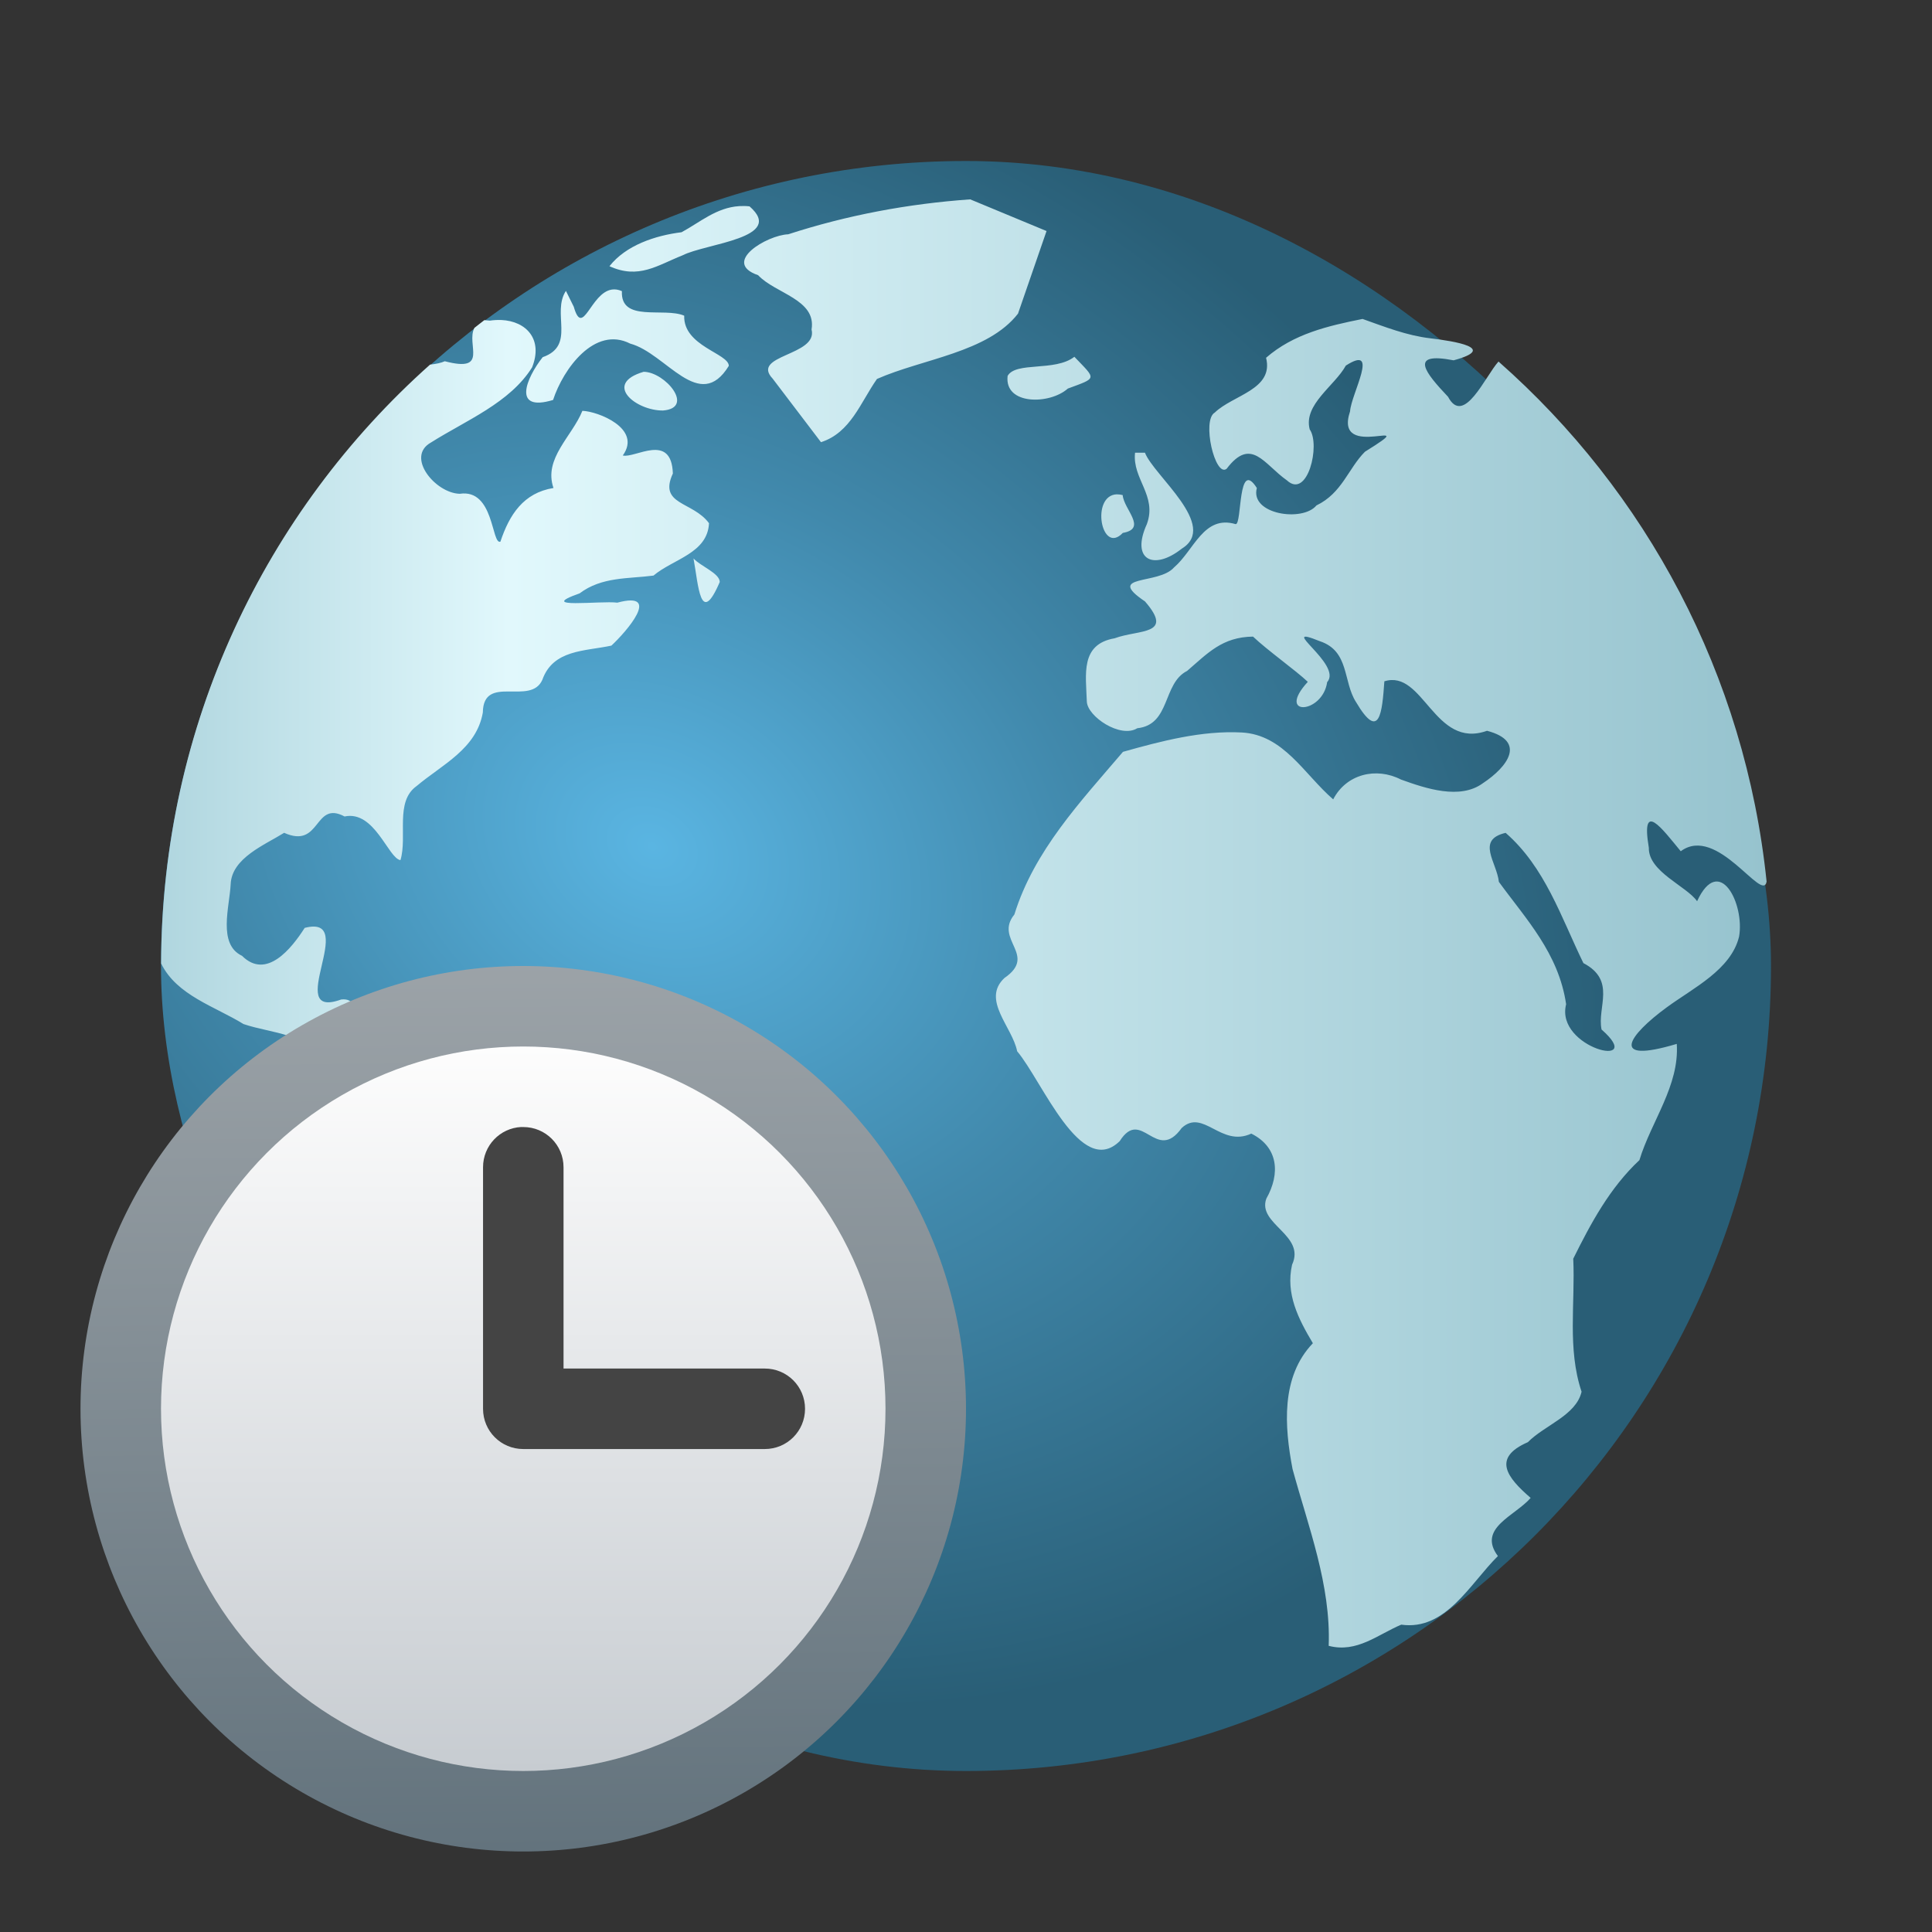 <?xml version="1.0" encoding="UTF-8" standalone="no"?>
<!-- Created with Inkscape (http://www.inkscape.org/) -->

<svg
   width="48"
   height="48"
   viewBox="0 0 48 48"
   version="1.1"
   id="svg2535"
   inkscape:version="1.2 (1:1.2.1+202207142221+cd75a1ee6d)"
   sodipodi:docname="preferences-system-time.svg"
   xmlns:inkscape="http://www.inkscape.org/namespaces/inkscape"
   xmlns:sodipodi="http://sodipodi.sourceforge.net/DTD/sodipodi-0.dtd"
   xmlns:xlink="http://www.w3.org/1999/xlink"
   xmlns="http://www.w3.org/2000/svg"
   xmlns:svg="http://www.w3.org/2000/svg">
  <rect x="0" y="0" width="48" height="48" fill="#333333" stroke="none"/>
  <sodipodi:namedview
     id="namedview2537"
     pagecolor="#ffffff"
     bordercolor="#000000"
     borderopacity="0.25"
     inkscape:showpageshadow="2"
     inkscape:pageopacity="0.0"
     inkscape:pagecheckerboard="0"
     inkscape:deskcolor="#d1d1d1"
     inkscape:document-units="px"
     showgrid="false"
     inkscape:zoom="17.375"
     inkscape:cx="23.971223"
     inkscape:cy="24"
     inkscape:window-width="1920"
     inkscape:window-height="1012"
     inkscape:window-x="0"
     inkscape:window-y="0"
     inkscape:window-maximized="1"
     inkscape:current-layer="svg2535" />
  <defs
     id="defs2532">
    <radialGradient
       id="radialGradient875"
       cx="20.107"
       cy="28.705"
       r="28"
       gradientTransform="matrix(0.789,0.446,-0.351,0.622,10.419,-5.797)"
       gradientUnits="userSpaceOnUse">
      <stop
         stop-color="#5ab5e2"
         offset="0"
         id="stop2" />
      <stop
         stop-color="#4189ac"
         offset=".459"
         id="stop4" />
      <stop
         stop-color="#295e76"
         offset="1"
         id="stop6" />
    </radialGradient>
    <linearGradient
       id="linearGradient883"
       x1="4"
       x2="59.861"
       y1="31.36"
       y2="31.36"
       gradientTransform="matrix(0.714,0,0,0.714,1.144,1.095)"
       gradientUnits="userSpaceOnUse">
      <stop
         stop-color="#b0d6df"
         offset="0"
         id="stop9" />
      <stop
         stop-color="#e1f8fc"
         offset=".217"
         id="stop11" />
      <stop
         stop-color="#96c3ce"
         offset="1"
         id="stop13" />
    </linearGradient>
    <linearGradient
       inkscape:collect="always"
       xlink:href="#linearGradient1611"
       id="linearGradient1109"
       x1="1.837"
       y1="2.358"
       x2="1.867"
       y2="5.556"
       gradientUnits="userSpaceOnUse"
       gradientTransform="matrix(6.929,0,0,6.929,0.167,7.5)" />
    <linearGradient
       inkscape:collect="always"
       id="linearGradient1611">
      <stop
         style="stop-color:#9ca3a8;stop-opacity:1;"
         offset="0"
         id="stop1607" />
      <stop
         style="stop-color:#63737d;stop-opacity:1"
         offset="1"
         id="stop1609" />
    </linearGradient>
    <linearGradient
       inkscape:collect="always"
       xlink:href="#linearGradient3161"
       id="linearGradient3163"
       x1="8.467"
       y1="15.346"
       x2="8.467"
       y2="1.587"
       gradientUnits="userSpaceOnUse"
       gradientTransform="matrix(1.308,0,0,1.308,1.923,23.923)" />
    <linearGradient
       inkscape:collect="always"
       id="linearGradient3161">
      <stop
         style="stop-color:#c7ccd1;stop-opacity:1;"
         offset="0"
         id="stop3157" />
      <stop
         style="stop-color:#fdfdfd;stop-opacity:1"
         offset="1"
         id="stop3159" />
    </linearGradient>
    <radialGradient
       id="radialGradient875-3"
       cx="20.107"
       cy="28.705"
       r="28"
       gradientTransform="matrix(0.513,0.29,-0.228,0.404,6.173,-4.368)"
       gradientUnits="userSpaceOnUse">
      <stop
         stop-color="#5ab5e2"
         offset="0"
         id="stop2-6" />
      <stop
         stop-color="#4189ac"
         offset=".459"
         id="stop4-7" />
      <stop
         stop-color="#295e76"
         offset="1"
         id="stop6-5" />
    </radialGradient>
  </defs>
  <rect
     x="4"
     y="4"
     width="40"
     height="40"
     rx="20"
     ry="20"
     fill="url(#radialGradient875)"
     id="rect30"
     style="fill:url(#radialGradient875);stroke-width:0.714" />
  <path
     id="path32"
     style="fill:url(#linearGradient883);stroke-width:0.714"
     d="m 24.105,4.953 c -1.542,0.109 -3.051,0.391 -4.522,0.868 -0.525,0.02 -1.669,0.698 -0.748,1.016 0.428,0.458 1.452,0.601 1.328,1.349 0.165,0.657 -1.528,0.628 -0.965,1.223 0.4,0.526 0.799,1.052 1.199,1.577 0.738,-0.237 0.982,-0.99 1.391,-1.571 1.139,-0.503 2.751,-0.655 3.504,-1.623 C 25.528,7.108 25.765,6.424 26.001,5.74 25.369,5.477 24.737,5.215 24.105,4.953 Z M 18.366,5.121 c -0.567,0.036 -0.972,0.4 -1.433,0.649 -0.649,0.08 -1.382,0.322 -1.791,0.844 0.728,0.331 1.186,-0.021 1.815,-0.27 0.584,-0.299 2.571,-0.426 1.665,-1.217 -0.088,-0.01 -0.174,-0.011 -0.255,-0.006 z M 15.202,7.194 C 14.67,7.274 14.481,8.41 14.255,7.621 14.19,7.489 14.125,7.359 14.06,7.227 13.697,7.782 14.314,8.583 13.483,8.874 13.073,9.393 12.716,10.247 13.741,9.937 13.992,9.168 14.772,8.086 15.658,8.537 16.552,8.777 17.378,10.279 18.107,9.09 18.107,8.781 16.973,8.6 16.999,7.843 16.494,7.627 15.413,8.02 15.451,7.233 15.36,7.193 15.278,7.183 15.202,7.194 Z m 18.651,0.73 c -0.863,0.173 -1.717,0.371 -2.398,0.965 0.198,0.79 -0.82,0.922 -1.274,1.361 -0.329,0.186 0.006,1.62 0.294,1.397 0.613,-0.809 0.93,-0.111 1.499,0.288 0.513,0.476 0.837,-0.884 0.565,-1.268 -0.16,-0.618 0.619,-1.077 0.898,-1.584 0.856,-0.549 0.133,0.7 0.105,1.136 -0.432,1.289 1.917,0.041 0.37,1.004 -0.415,0.415 -0.567,1.028 -1.205,1.334 -0.344,0.42 -1.658,0.223 -1.481,-0.433 -0.48,-0.752 -0.363,0.906 -0.526,0.898 -0.795,-0.237 -1.034,0.651 -1.532,1.076 -0.382,0.439 -1.727,0.165 -0.721,0.844 0.734,0.847 -0.147,0.691 -0.754,0.916 -0.858,0.148 -0.713,0.897 -0.691,1.571 0.013,0.372 0.836,0.923 1.253,0.664 0.833,-0.089 0.623,-1.113 1.238,-1.424 0.511,-0.438 0.87,-0.843 1.638,-0.853 0.354,0.338 1.071,0.847 1.361,1.124 -0.802,0.874 0.369,0.802 0.481,0.006 0.396,-0.438 -1.303,-1.469 -0.183,-1.016 0.741,0.245 0.572,1.003 0.901,1.514 0.586,0.991 0.649,0.25 0.703,-0.517 0.974,-0.306 1.238,1.698 2.551,1.229 0.984,0.259 0.516,0.893 -0.105,1.304 -0.567,0.414 -1.412,0.132 -2.034,-0.093 -0.616,-0.316 -1.358,-0.136 -1.683,0.493 -0.72,-0.621 -1.229,-1.607 -2.275,-1.662 -0.99,-0.051 -1.992,0.212 -2.948,0.481 -1.059,1.243 -2.205,2.453 -2.698,4.041 -0.512,0.629 0.587,1.005 -0.246,1.577 -0.58,0.542 0.195,1.213 0.315,1.821 0.625,0.741 1.583,3.175 2.548,2.233 0.543,-0.858 0.903,0.563 1.541,-0.328 0.537,-0.49 0.974,0.491 1.728,0.141 0.67,0.334 0.727,0.99 0.373,1.617 -0.227,0.636 0.985,0.898 0.64,1.641 -0.163,0.726 0.156,1.343 0.517,1.95 -0.802,0.837 -0.705,2.076 -0.505,3.125 0.392,1.438 0.955,2.879 0.898,4.393 0.703,0.184 1.222,-0.282 1.803,-0.526 1.109,0.157 1.712,-1.025 2.401,-1.704 -0.517,-0.695 0.425,-0.995 0.814,-1.445 -0.583,-0.504 -0.971,-0.992 -0.069,-1.385 0.416,-0.423 1.197,-0.663 1.334,-1.253 -0.358,-1.068 -0.155,-2.201 -0.207,-3.305 0.442,-0.89 0.91,-1.761 1.644,-2.449 0.293,-0.965 0.997,-1.851 0.928,-2.888 -1.71,0.512 -1.194,-0.217 -0.246,-0.91 0.658,-0.482 1.594,-0.932 1.794,-1.755 0.144,-0.812 -0.491,-2.073 -1.043,-0.88 -0.268,-0.38 -1.212,-0.731 -1.199,-1.328 -0.202,-1.203 0.324,-0.481 0.793,0.087 0.905,-0.671 2.036,1.298 2.133,0.754 C 43.36,16.761 40.893,12.209 37.23,8.982 36.902,9.344 36.368,10.599 35.977,9.859 35.417,9.266 34.976,8.732 36.115,8.952 37.231,8.649 36.12,8.474 35.535,8.405 34.948,8.336 34.405,8.12 33.852,7.924 Z m -21.4,0.027 c -0.09,-0.004 -0.185,9.619e-4 -0.282,0.015 l -0.108,-0.009 -0.03,-0.003 c -0.083,0.062 -0.164,0.129 -0.246,0.192 -0.215,0.406 0.375,1.121 -0.736,0.829 -0.089,0.04 -0.214,0.068 -0.367,0.084 C 6.594,12.705 4.021,18.007 4.003,23.937 c 0.387,0.794 1.336,1.066 2.046,1.505 0.723,0.247 1.632,0.211 1.992,1.01 0.402,0.421 0.942,0.985 1.517,1.031 0.884,-0.283 1.008,0.519 0.562,1.112 -0.048,0.649 -0.769,1.172 -0.688,1.743 0.161,0.64 -0.807,1.344 -0.156,1.929 0.684,1.224 1.418,2.414 2.344,3.47 0.576,0.504 0.507,1.199 0.442,1.893 -0.228,0.733 0.463,1.157 0.835,1.689 -0.142,0.26 -0.272,0.638 -0.397,1.058 0.974,0.684 2.009,1.284 3.101,1.788 0.546,-0.79 1.029,-1.376 1.289,-1.382 0.52,-0.364 0.629,-1.187 0.986,-1.734 -0.011,-0.58 -0.381,-1.123 0.222,-1.755 0.455,-0.384 1.393,-0.127 1.562,-0.928 0.618,-0.636 0.117,-1.518 0.117,-2.29 0.48,-0.657 1.306,-1.162 1.214,-2.07 0.104,-1.354 -2.335,-1.294 -3.194,-2.115 -1.056,-0.03 -0.842,-1.47 -1.665,-1.662 -0.816,0.041 -1.111,-0.598 -1.4,-1.247 -0.45,-0.307 -1.296,0.315 -1.767,-0.069 -0.533,-0.281 -1.011,-1.327 -1.611,-0.673 -0.789,0.572 -1.565,1.154 -2.314,0.195 C 8.556,25.996 9.165,24.754 8.477,24.832 7.009,25.363 8.944,22.7 7.57,23.053 7.244,23.563 6.62,24.351 6.013,23.747 5.404,23.46 5.704,22.527 5.731,21.968 c 0.026,-0.653 0.853,-0.979 1.328,-1.277 0.922,0.412 0.732,-0.816 1.502,-0.406 0.747,-0.159 1.085,1.04 1.388,1.085 0.178,-0.59 -0.145,-1.453 0.403,-1.842 0.64,-0.539 1.486,-0.921 1.644,-1.827 0.013,-0.967 1.187,-0.153 1.478,-0.811 0.269,-0.755 1.054,-0.708 1.716,-0.85 0.362,-0.336 1.271,-1.37 0.147,-1.067 -0.409,-0.055 -2.057,0.163 -0.937,-0.231 0.551,-0.417 1.217,-0.36 1.836,-0.442 0.487,-0.413 1.342,-0.55 1.379,-1.301 -0.405,-0.55 -1.262,-0.446 -0.898,-1.235 -0.035,-1.032 -0.945,-0.369 -1.244,-0.448 0.485,-0.675 -0.629,-1.099 -1.004,-1.109 -0.255,0.636 -0.971,1.185 -0.718,1.917 -0.746,0.121 -1.095,0.662 -1.319,1.334 -0.224,0.078 -0.153,-1.319 -1.01,-1.19 -0.605,-0.015 -1.352,-0.919 -0.715,-1.274 0.873,-0.552 1.96,-0.984 2.512,-1.866 0.278,-0.691 -0.136,-1.149 -0.766,-1.178 z m 14.24,0.913 c -0.482,0.375 -1.453,0.113 -1.659,0.475 -0.086,0.729 1.044,0.718 1.496,0.315 0.739,-0.273 0.706,-0.221 0.162,-0.79 z M 15.992,9.237 c -1.024,0.301 -0.188,0.97 0.481,0.962 0.797,-0.064 0.056,-0.956 -0.481,-0.962 z m 12.208,2.01 c -0.073,0.652 0.553,1.062 0.294,1.773 -0.407,0.895 0.169,1.163 0.865,0.613 0.93,-0.569 -0.697,-1.818 -0.913,-2.386 z m -0.451,1.034 c -0.657,0.021 -0.391,1.523 0.147,0.959 0.618,-0.108 0.024,-0.584 -0.003,-0.94 -0.052,-0.013 -0.1,-0.019 -0.144,-0.018 z M 17.23,13.874 c 0.123,0.663 0.166,1.715 0.652,0.586 -6.65e-4,-0.219 -0.479,-0.392 -0.652,-0.586 z m 20.177,6.818 c 0.982,0.856 1.378,2.098 1.932,3.236 0.824,0.432 0.336,1.094 0.451,1.65 1.147,1.004 -1.161,0.468 -0.88,-0.628 -0.187,-1.272 -1.003,-2.121 -1.671,-3.041 -0.052,-0.487 -0.575,-1.044 0.168,-1.217 z" />
  <circle
     style="fill:url(#linearGradient1109);fill-opacity:1;stroke-width:0.688;stroke-linejoin:round"
     id="path1021"
     cx="13"
     cy="35"
     r="11" />
  <circle
     style="fill:url(#linearGradient3163);fill-opacity:1;stroke-width:0.346"
     id="path2899"
     cx="13"
     cy="35"
     r="9" />
  <path
     id="rect1636"
     style="fill:#444444;fill-opacity:1;stroke-width:1;stroke-linejoin:round"
     d="m 12.95,28 c -0.53,0.027 -0.949,0.463 -0.949,1 V 34.95 c -8.61e-4,0.017 0,0.033 0,0.051 0,0.554 0.446,1 1,1 h 0.051 5.949 c 0.554,2e-6 1,-0.446 1,-1 0,-0.554 -0.446,-1 -1,-1 h -5 v -5 c 0,-0.554 -0.446,-1 -1,-1 -0.017,0 -0.034,-8.6e-4 -0.051,0 z"
     sodipodi:nodetypes="sscssccsscsss" />
</svg>
